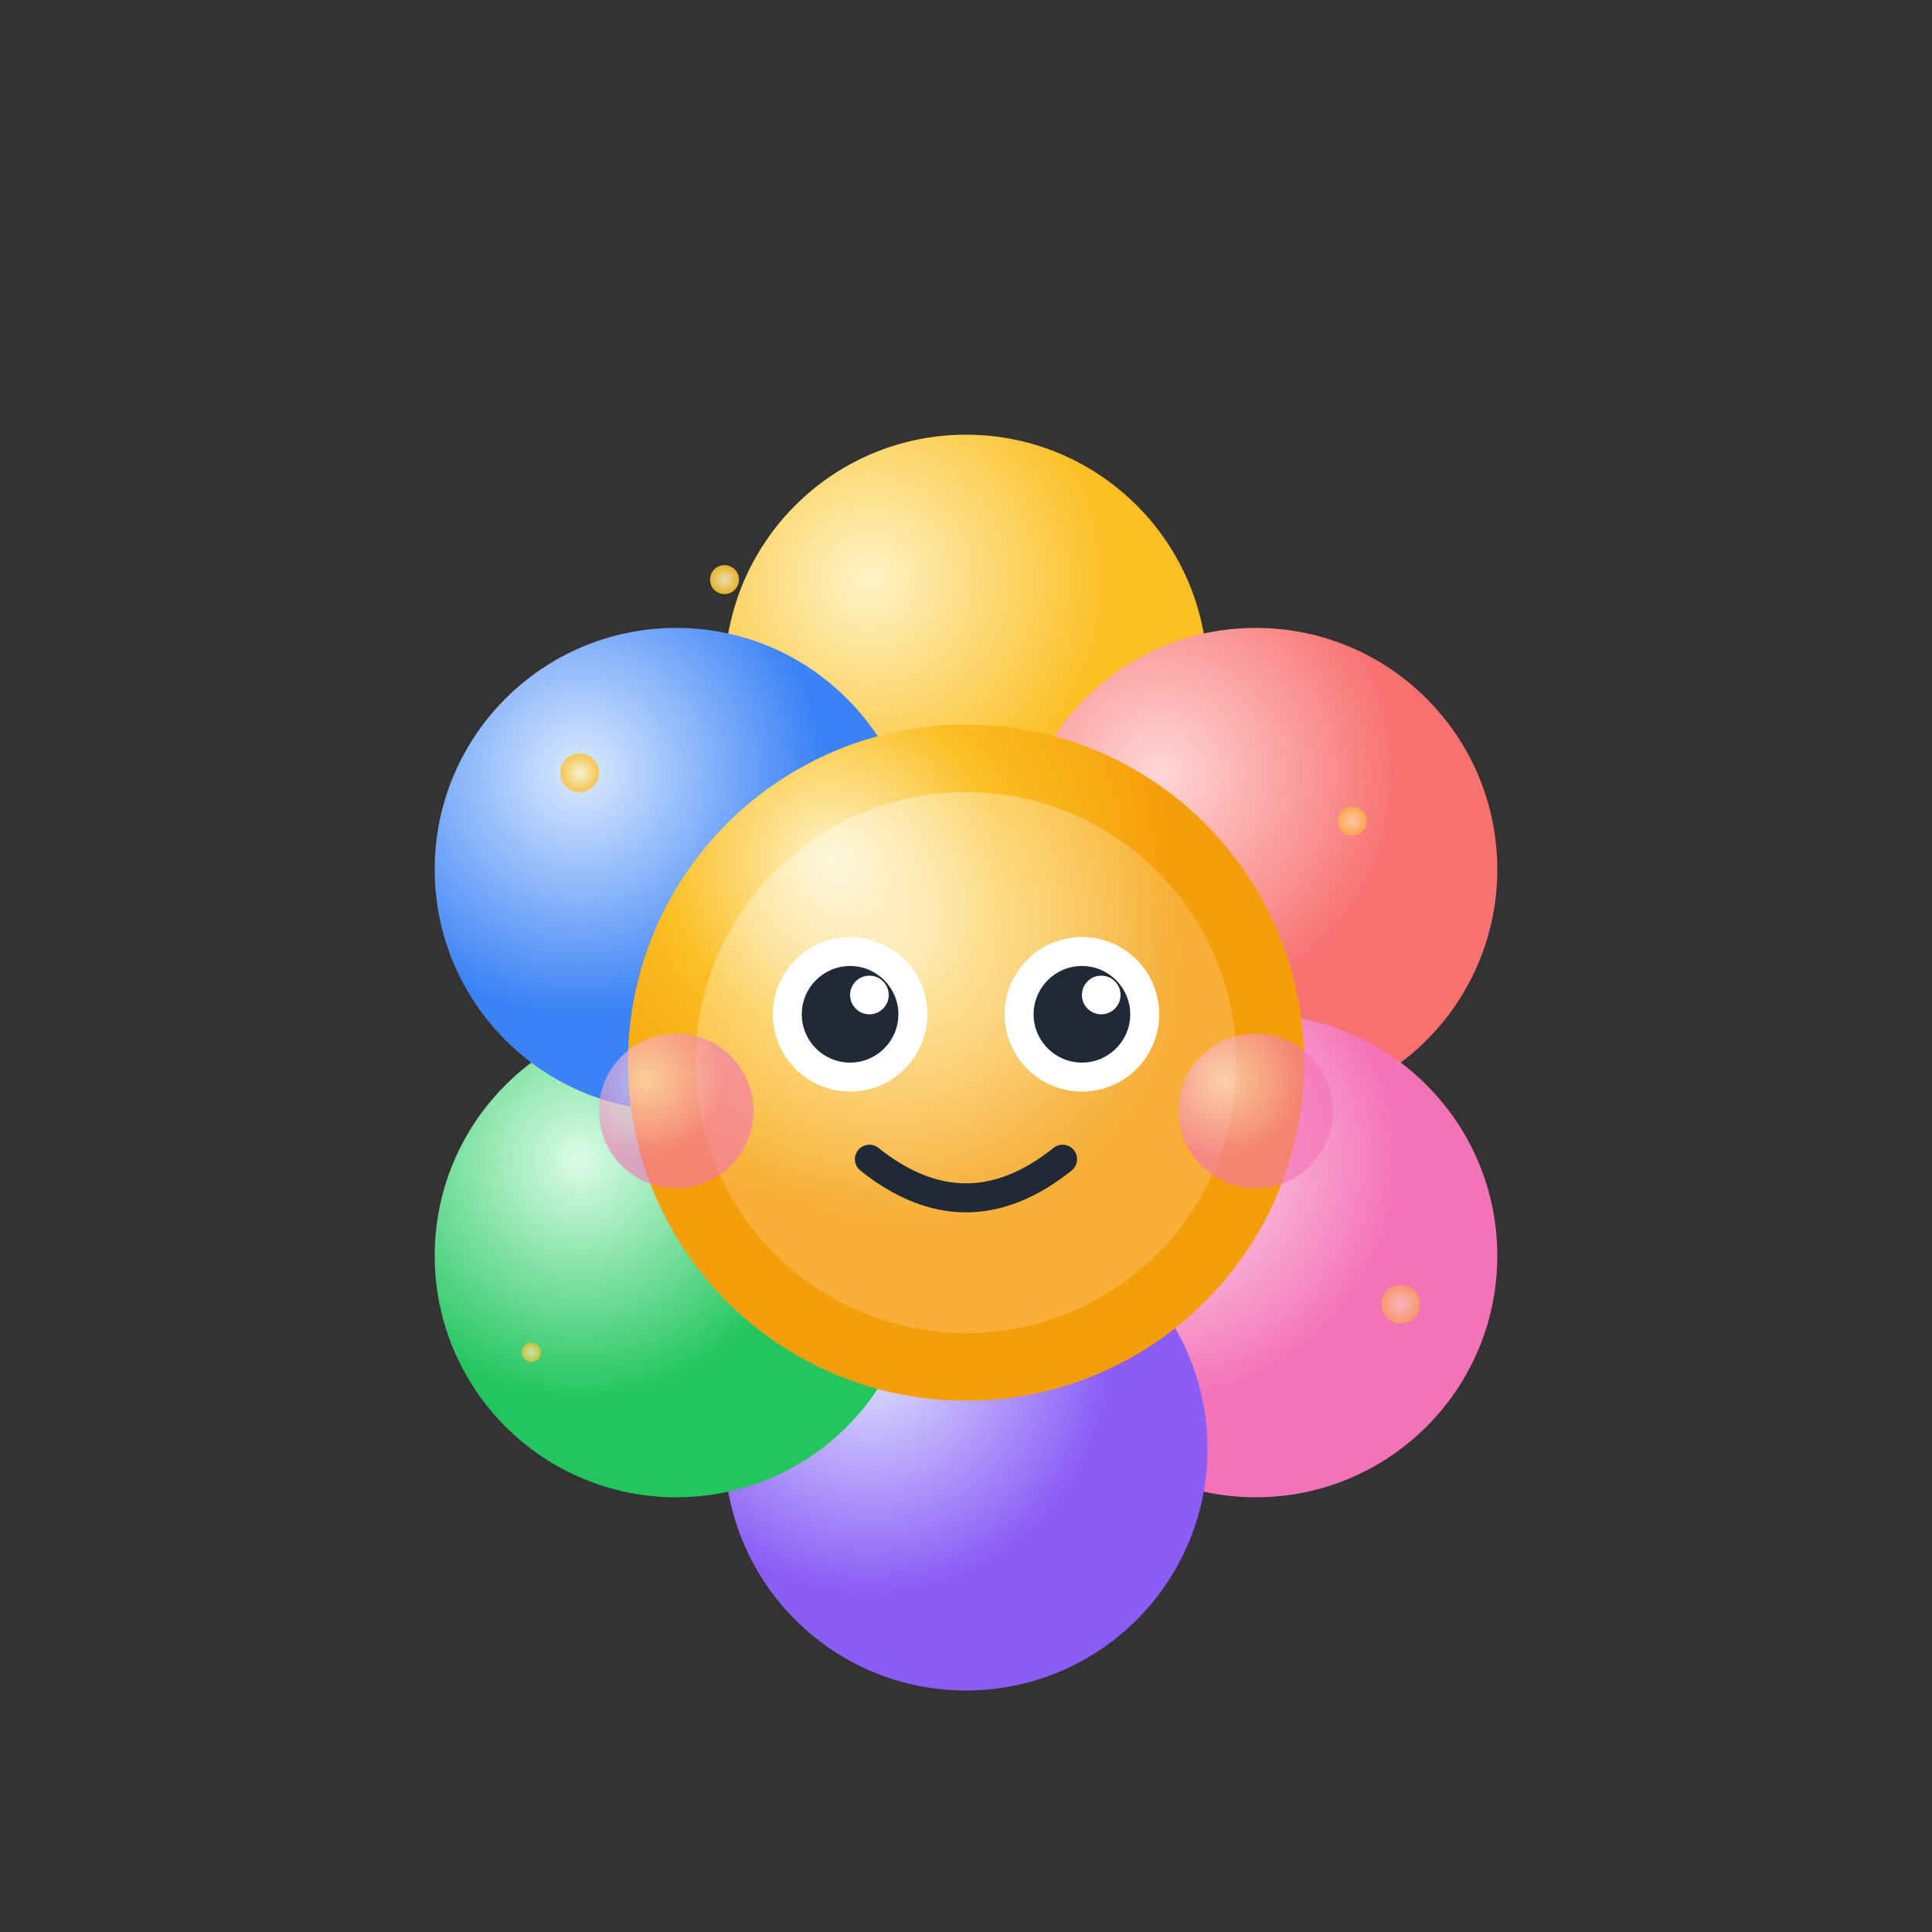 <svg viewBox="0 0 200 200" xmlns="http://www.w3.org/2000/svg">
  <rect x="0" y="0" width="200" height="200" fill="#333333" stroke="none"/>
  <!-- Grupo das pétalas com rotação -->
  <g transform="rotate(0 100 110)">
    <animateTransform 
      attributeName="transform" 
      type="rotate" 
      from="0 100 110" 
      to="360 100 110" 
      dur="10s" 
      repeatCount="indefinite" />
    <circle cx="100" cy="70" r="25" fill="url(#bloomiPetal1)" />
    <circle cx="130" cy="90" r="25" fill="url(#bloomiPetal2)" />
    <circle cx="130" cy="130" r="25" fill="url(#bloomiPetal3)" />
    <circle cx="100" cy="150" r="25" fill="url(#bloomiPetal4)" />
    <circle cx="70" cy="130" r="25" fill="url(#bloomiPetal5)" />
    <circle cx="70" cy="90" r="25" fill="url(#bloomiPetal6)" />
  </g>

  <!-- Grupo das partículas giratórias -->
  <g transform="rotate(0 100 110)">
    <animateTransform 
      attributeName="transform" 
      type="rotate" 
      from="0 100 110" 
      to="-360 100 110" 
      dur="20s" 
      repeatCount="indefinite" />
    <circle cx="60" cy="80" r="2" fill="url(#bloomiPollen)" opacity="0.8" />
    <circle cx="140" cy="85" r="1.5" fill="url(#bloomiPollen)" opacity="0.6" />
    <circle cx="55" cy="140" r="1" fill="url(#bloomiPollen)" opacity="0.7" />
    <circle cx="145" cy="135" r="2" fill="url(#bloomiPollen)" opacity="0.5" />
    <circle cx="75" cy="60" r="1.5" fill="url(#bloomiPollen)" opacity="0.9" />
  </g>

  <!-- Centro da flor -->
  <circle cx="100" cy="110" r="35" fill="url(#bloomiCenter)" />
  <circle cx="100" cy="110" r="28" fill="url(#bloomiCenterHighlight)" opacity="0.6" />

  <!-- Olhos -->
  <circle cx="88" cy="105" r="8" fill="white" />
  <circle cx="112" cy="105" r="8" fill="white" />
  <circle cx="88" cy="105" r="5" fill="#1f2937" />
  <circle cx="112" cy="105" r="5" fill="#1f2937" />
  <circle cx="90" cy="103" r="2" fill="white" />
  <circle cx="114" cy="103" r="2" fill="white" />

  <!-- Sorriso -->
  <path d="M 90 120 Q 100 128 110 120" stroke="#1f2937" stroke-width="3" fill="none" stroke-linecap="round" />

  <!-- Bochechas -->
  <circle cx="70" cy="115" r="8" fill="url(#bloomiBlush)" opacity="0.6" />
  <circle cx="130" cy="115" r="8" fill="url(#bloomiBlush)" opacity="0.6" />

  <!-- Gradientes -->
  <defs>
    <radialGradient id="bloomiPetal1" cx="0.3" cy="0.3">
      <stop offset="0%" stop-color="#fef3c7" />
      <stop offset="100%" stop-color="#fbbf24" />
    </radialGradient>
    <radialGradient id="bloomiPetal2" cx="0.3" cy="0.3">
      <stop offset="0%" stop-color="#fed7d7" />
      <stop offset="100%" stop-color="#f87171" />
    </radialGradient>
    <radialGradient id="bloomiPetal3" cx="0.3" cy="0.3">
      <stop offset="0%" stop-color="#fce7f3" />
      <stop offset="100%" stop-color="#f472b6" />
    </radialGradient>
    <radialGradient id="bloomiPetal4" cx="0.3" cy="0.3">
      <stop offset="0%" stop-color="#e0e7ff" />
      <stop offset="100%" stop-color="#8b5cf6" />
    </radialGradient>
    <radialGradient id="bloomiPetal5" cx="0.3" cy="0.3">
      <stop offset="0%" stop-color="#dcfce7" />
      <stop offset="100%" stop-color="#22c55e" />
    </radialGradient>
    <radialGradient id="bloomiPetal6" cx="0.3" cy="0.3">
      <stop offset="0%" stop-color="#dbeafe" />
      <stop offset="100%" stop-color="#3b82f6" />
    </radialGradient>
    <radialGradient id="bloomiCenter" cx="0.3" cy="0.2">
      <stop offset="0%" stop-color="#fef3c7" />
      <stop offset="50%" stop-color="#fbbf24" />
      <stop offset="100%" stop-color="#f59e0b" />
    </radialGradient>
    <radialGradient id="bloomiCenterHighlight" cx="0.4" cy="0.3">
      <stop offset="0%" stop-color="#ffffff" />
      <stop offset="100%" stop-color="rgba(255,255,255,0.3)" />
    </radialGradient>
    <radialGradient id="bloomiBlush" cx="0.3" cy="0.3">
      <stop offset="0%" stop-color="#fce7f3" />
      <stop offset="100%" stop-color="#f472b6" />
    </radialGradient>
    <radialGradient id="bloomiPollen" cx="0.5" cy="0.5">
      <stop offset="0%" stop-color="#fef3c7" />
      <stop offset="100%" stop-color="#fbbf24" />
    </radialGradient>
  </defs>
</svg>